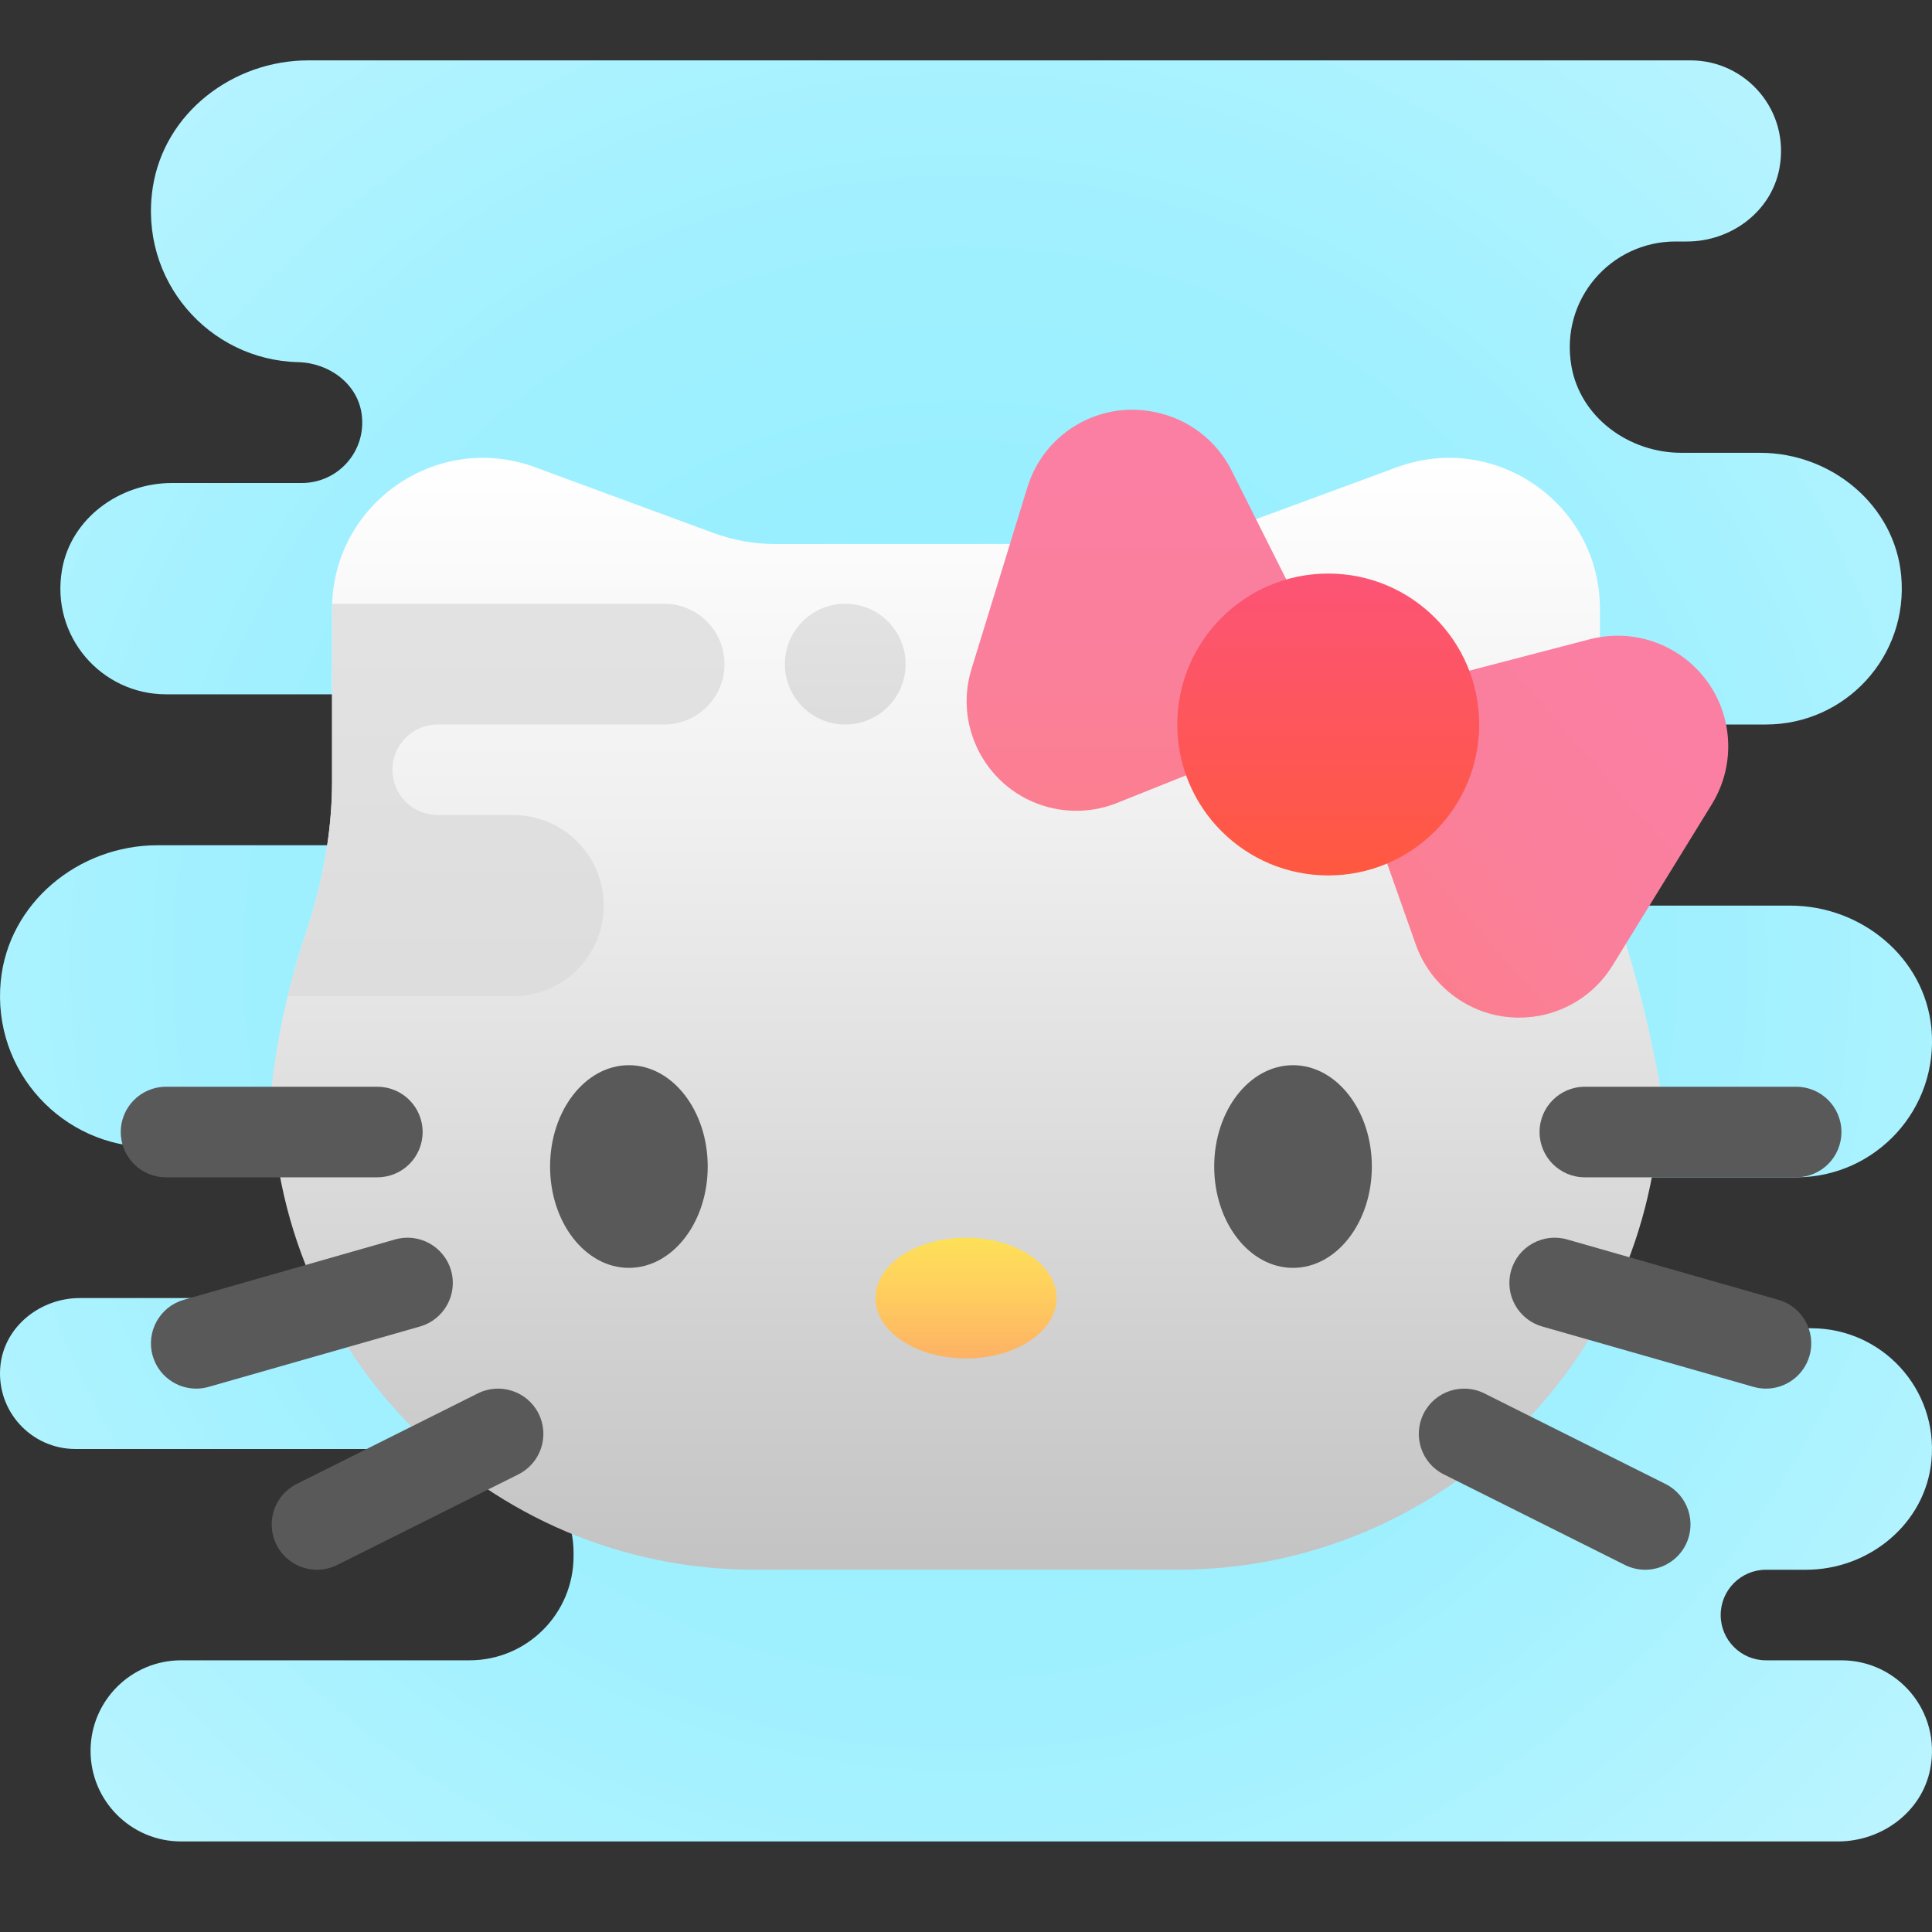 <svg xmlns="http://www.w3.org/2000/svg"  viewBox="0 0 64 64" width="64px" height="64px"><rect x="0" y="0" width="64" height="64" fill="#333333" stroke="none"/><radialGradient id="LPbeEs_vsJZWZDoATU0Dba" cx="31.811" cy="31.993" r="87.106" gradientTransform="matrix(1 0 0 -1 0 63.89)" gradientUnits="userSpaceOnUse"><stop offset="0" stop-color="#8deeff"/><stop offset=".28" stop-color="#a0f0ff"/><stop offset=".592" stop-color="#c8f7ff"/><stop offset="1" stop-color="#d6f9ff"/></radialGradient><path fill="url(#LPbeEs_vsJZWZDoATU0Dba)" d="M60,44h-9.5c-1.466,0-2.637-1.262-2.487-2.759C48.144,39.94,49.336,39,50.644,39h8.857	c2.631,0,4.735-2.258,4.479-4.941C63.756,31.719,61.657,30,59.306,30h-7.194c-1.451,0-2.781-0.981-3.055-2.406	C48.689,25.677,50.149,24,52,24h6.5c2.631,0,4.733-2.256,4.479-4.94C62.758,16.72,60.658,15,58.306,15h-2.608	c-1.732,0-3.346-1.166-3.643-2.873C51.671,9.917,53.362,8,55.5,8h0.385c1.451,0,2.783-0.981,3.057-2.406C59.311,3.677,57.851,2,56,2	H32h-5H10.215C7.716,2,5.441,3.738,5.061,6.208c-0.471,3.07,1.854,5.719,4.817,5.789c1.031,0.025,1.98,0.723,2.106,1.747	C12.135,14.963,11.188,16,10,16H5.697c-1.733,0-3.348,1.167-3.643,2.874C1.672,21.084,3.363,23,5.5,23h6.857	c1.308,0,2.5,0.942,2.63,2.243C15.137,26.74,13.966,28,12.5,28H5.217c-2.612,0-4.945,1.909-5.193,4.509C-0.261,35.491,2.077,38,5,38	h6.357c1.308,0,2.499,0.94,2.63,2.241C14.138,41.738,12.967,43,11.5,43H2.643c-1.308,0-2.5,0.942-2.63,2.243	C-0.136,46.74,1.035,48,2.5,48h13.052C17.456,48,19,49.543,19,51.447v0.105C19,53.456,17.457,55,15.552,55H6c-1.657,0-3,1.343-3,3	l0,0c0,1.657,1.343,3,3,3h21h3h30.888c1.451,0,2.781-0.981,3.055-2.406C64.311,56.677,62.851,55,61,55h-2.5	c-0.828,0-1.5-0.672-1.5-1.5s0.672-1.5,1.5-1.5h1.327c2.09,0,3.956-1.528,4.154-3.608C64.209,46.007,62.339,44,60,44z"/><linearGradient id="LPbeEs_vsJZWZDoATU0Dbb" x1="32" x2="32" y1="48.724" y2="11.89" gradientTransform="matrix(1 0 0 -1 0 63.89)" gradientUnits="userSpaceOnUse"><stop offset="0" stop-color="#fff"/><stop offset=".317" stop-color="#f0f0f0"/><stop offset=".925" stop-color="#c8c8c8"/><stop offset="1" stop-color="#c3c3c3"/></linearGradient><path fill="url(#LPbeEs_vsJZWZDoATU0Dbb)" d="M53,26.255v-6.084c0-3.479-3.464-5.894-6.729-4.692l-5.888,2.169 c-0.665,0.245-1.364,0.37-2.073,0.37c-2.719-0.001-9.888,0.001-12.609,0.004c-0.71,0.001-1.41-0.125-2.076-0.37l-5.897-2.173 C14.464,14.276,11,16.692,11,20.171v5.718c0,1.718-0.331,3.412-0.875,5.041C9.574,32.578,9.19,34.287,9,36c0,8.837,7.163,16,16,16 h14c8.837,0,16-7.163,16-16c-0.333-1.832-0.756-3.549-1.268-5.143C53.253,29.367,53,27.82,53,26.255z"/><ellipse cx="20.833" cy="38.643" fill="#595959" rx="2.611" ry="3.357"/><ellipse cx="42.833" cy="38.643" fill="#595959" rx="2.611" ry="3.357"/><linearGradient id="LPbeEs_vsJZWZDoATU0Dbc" x1="32" x2="32" y1="18.89" y2="22.89" gradientTransform="matrix(1 0 0 -1 0 63.89)" gradientUnits="userSpaceOnUse"><stop offset="0" stop-color="#fdb265"/><stop offset=".612" stop-color="#ffd15d"/><stop offset="1" stop-color="#fde058"/></linearGradient><ellipse cx="32" cy="43" fill="url(#LPbeEs_vsJZWZDoATU0Dbc)" rx="3" ry="2"/><path fill="#595959" d="M12.5,39c0.829,0,1.5-0.671,1.5-1.5S13.329,36,12.5,36h-7C4.671,36,4,36.671,4,37.5S4.671,39,5.5,39	H12.5z"/><path fill="#595959" d="M15.829,46.158l-6,3c-0.741,0.371-1.041,1.271-0.671,2.013C9.421,51.696,9.951,52,10.501,52	c0.226,0,0.455-0.051,0.67-0.159l6-3c0.741-0.371,1.041-1.271,0.671-2.013C17.471,46.088,16.57,45.789,15.829,46.158z"/><path fill="#595959" d="M14.942,42.088c-0.228-0.797-1.06-1.257-1.854-1.03l-7,2c-0.796,0.228-1.258,1.058-1.03,1.854	C5.246,45.571,5.847,46,6.499,46c0.137,0,0.275-0.019,0.413-0.058l7-2C14.708,43.715,15.17,42.884,14.942,42.088z"/><path fill="#595959" d="M59.5,36h-7c-0.829,0-1.5,0.671-1.5,1.5s0.671,1.5,1.5,1.5h7c0.829,0,1.5-0.671,1.5-1.5	S60.329,36,59.5,36z"/><path fill="#595959" d="M55.171,49.158l-6-3c-0.74-0.369-1.642-0.07-2.013,0.671c-0.37,0.741-0.07,1.642,0.671,2.013l6,3	C54.044,51.949,54.273,52,54.499,52c0.55,0,1.08-0.304,1.343-0.83C56.212,50.43,55.912,49.529,55.171,49.158z"/><path fill="#595959" d="M58.912,43.058l-7-2c-0.796-0.226-1.627,0.233-1.854,1.03c-0.228,0.796,0.234,1.627,1.03,1.854l7,2	C58.226,45.981,58.364,46,58.501,46c0.652,0,1.253-0.43,1.441-1.088C60.17,44.116,59.708,43.285,58.912,43.058z"/><linearGradient id="LPbeEs_vsJZWZDoATU0Dbd" x1="37.428" x2="37.428" y1="21.151" y2="48.208" gradientTransform="matrix(1 0 0 -1 0 63.89)" gradientUnits="userSpaceOnUse"><stop offset="0" stop-color="#ff7d5c"/><stop offset=".214" stop-color="#ff7e72"/><stop offset=".524" stop-color="#fc7e8c"/><stop offset=".793" stop-color="#fa7f9c"/><stop offset=".989" stop-color="#fa7fa2"/><stop offset="1" stop-color="#fa7fa2"/></linearGradient><path fill="url(#LPbeEs_vsJZWZDoATU0Dbd)" d="M41,25l-3.997,1.599c-0.654,0.262-1.37,0.327-2.061,0.189l0,0	c-2.109-0.422-3.392-2.574-2.759-4.63l1.853-6.021c0.548-1.782,2.356-2.859,4.184-2.493l0.043,0.009	c1.097,0.219,2.032,0.932,2.534,1.932l2.038,4.059L41,25z"/><linearGradient id="LPbeEs_vsJZWZDoATU0Dbe" x1="-643.793" x2="-643.793" y1="347.557" y2="374.604" gradientTransform="scale(-1) rotate(48.726 90.557 825.73)" gradientUnits="userSpaceOnUse"><stop offset="0" stop-color="#ff7d5c"/><stop offset=".214" stop-color="#ff7e72"/><stop offset=".524" stop-color="#fc7e8c"/><stop offset=".793" stop-color="#fa7f9c"/><stop offset=".989" stop-color="#fa7fa2"/><stop offset="1" stop-color="#fa7fa2"/></linearGradient><path fill="url(#LPbeEs_vsJZWZDoATU0Dbe)" d="M45.465,27.23l1.435,4.059c0.235,0.664,0.658,1.246,1.218,1.674l0,0	c1.708,1.307,4.172,0.851,5.3-0.98l3.288-5.34c0.986-1.601,0.6-3.688-0.894-4.831l0,0c-0.896-0.686-2.059-0.92-3.151-0.635	l-4.38,1.142L45.465,27.23z"/><linearGradient id="LPbeEs_vsJZWZDoATU0Dbf" x1="44" x2="44" y1="35.093" y2="44.76" gradientTransform="matrix(1 0 0 -1 0 63.89)" gradientUnits="userSpaceOnUse"><stop offset="0" stop-color="#ff5841"/><stop offset="1" stop-color="#fc5475"/></linearGradient><circle cx="44" cy="24" r="5" fill="url(#LPbeEs_vsJZWZDoATU0Dbf)"/><g><linearGradient id="LPbeEs_vsJZWZDoATU0Dbg" x1="28" x2="28" y1="36.709" y2="46.302" gradientTransform="matrix(1 0 0 -1 0 63.89)" gradientUnits="userSpaceOnUse"><stop offset="0" stop-color="#d8d8d8"/><stop offset="1" stop-color="#e6e6e6"/></linearGradient><circle cx="28" cy="22" r="2" fill="url(#LPbeEs_vsJZWZDoATU0Dbg)"/><g><linearGradient id="LPbeEs_vsJZWZDoATU0Dbh" x1="16.768" x2="16.768" y1="20.554" y2="51.73" gradientTransform="matrix(1 0 0 -1 0 63.89)" gradientUnits="userSpaceOnUse"><stop offset="0" stop-color="#d8d8d8"/><stop offset="1" stop-color="#e6e6e6"/></linearGradient><path fill="url(#LPbeEs_vsJZWZDoATU0Dbh)" d="M10.125,30.93C9.897,31.61,9.706,32.303,9.537,33H17c1.657,0,3.001-1.344,3-3.001 C19.999,28.342,18.656,27,17,27h-2.5c-0.828,0-1.5-0.672-1.5-1.5s0.672-1.5,1.5-1.5H22c1.105,0,2-0.895,2-2s-0.895-2-2-2H11.011 C11.009,20.057,11,20.113,11,20.171v4.718v1C11,27.607,10.669,29.3,10.125,30.93z"/></g></g></svg>